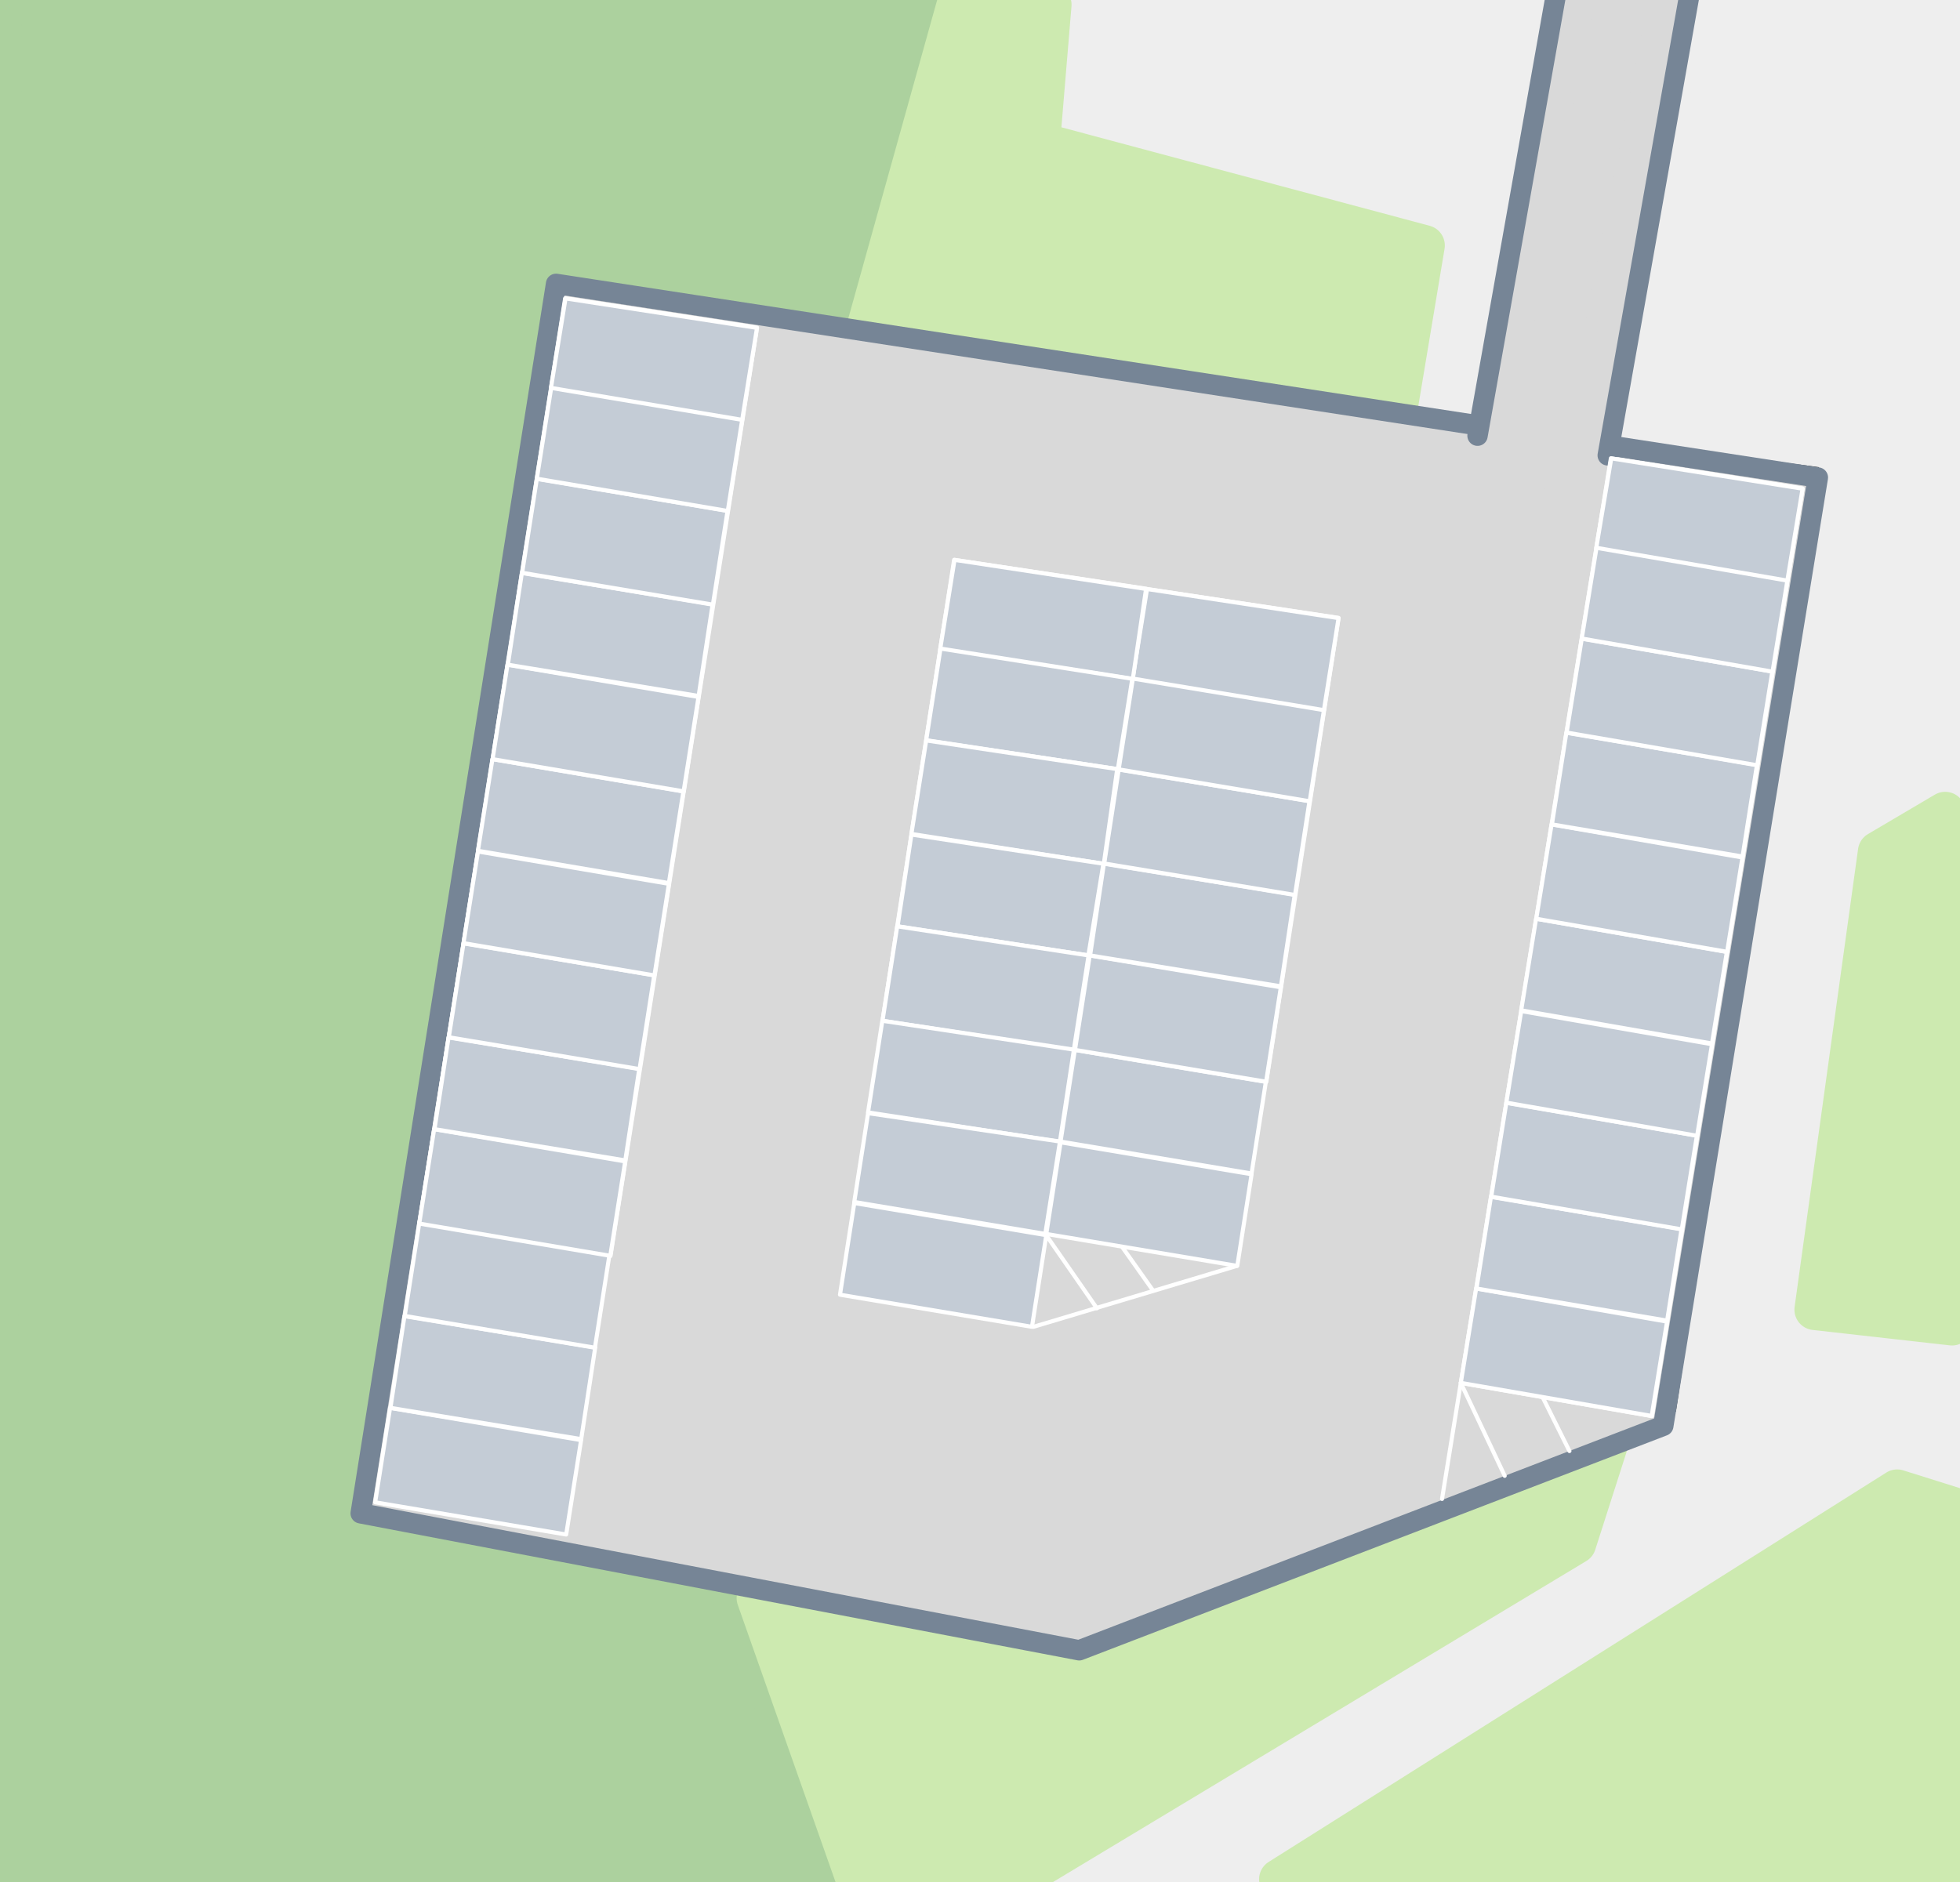 <?xml version="1.0" encoding="UTF-8" standalone="no"?>
<!DOCTYPE svg PUBLIC "-//W3C//DTD SVG 1.1//EN" "http://www.w3.org/Graphics/SVG/1.1/DTD/svg11.dtd">
<svg height="462.0pt" stroke-miterlimit="10" style="fill-rule:nonzero;clip-rule:evenodd;stroke-linecap:round;stroke-linejoin:round;" version="1.1" viewBox="0 0 481 462" width="481.0pt" xml:space="preserve" xmlns="http://www.w3.org/2000/svg" xmlns:vectornator="http://vectornator.io" xmlns:xlink="http://www.w3.org/1999/xlink">
<rect x="0" y="0" width="481" height="462" fill="#333333" stroke="none"/>
<defs>
<image height="462" id="Image" width="481" />
</defs>
<clipPath id="ArtboardFrame">
<rect height="462" width="481" x="0" y="0"/>
</clipPath>
<g clip-path="url(#ArtboardFrame)" id="Layer-1" vectornator:layerName="Layer 1">
<g opacity="1" vectornator:layerName="Group 1">
<path d="M0 462L207.13 462L169.649 365.683L-0.609 365.683L0 462Z" fill="#acd19e" fill-rule="nonzero" opacity="1" stroke="#acd19e" stroke-linecap="butt" stroke-linejoin="round" stroke-width="10" vectornator:layerName="Curve 2"/>
<path d="M0.329 0.043L-0.609 385.979L92.067 398.042L151.371-2.001L0.329 0.043Z" fill="#acd19e" fill-rule="nonzero" opacity="1" stroke="#acd19e" stroke-linecap="butt" stroke-linejoin="round" stroke-width="10" vectornator:layerName="Curve 3"/>
<path d="M230.593 1.42109e-14L142.195-0.4L85.921 69.3L207.13 92.888L230.593 1.42109e-14Z" fill="#acd19e" fill-rule="nonzero" opacity="1" stroke="#acd19e" stroke-linecap="butt" stroke-linejoin="round" stroke-width="10" vectornator:layerName="Curve 4"/>
<path d="M481.71 194.319L476.727 192.561L455.331 201.647L438.331 323.869L481.71 332.076L479.365 364.024L463.245 357.282L306.891 462.002L258.804 460.533L415.912 349.31L451.151 116.951L451.885 110.344L387.647 101.901L401.963 3.158L479.518 1.841L481.71 194.319Z" fill="#eeeeee" fill-rule="nonzero" opacity="1" stroke="#eeeeee" stroke-linecap="butt" stroke-linejoin="round" stroke-width="10" vectornator:layerName="Curve 11"/>
<path d="M211.454 465.096L251.973 465.096L258.098 410.914L185.775 392.273L211.454 465.096Z" fill="#cdeab0" fill-rule="nonzero" opacity="1" stroke="#cdeab0" stroke-linecap="butt" stroke-linejoin="round" stroke-width="10" vectornator:layerName="Curve 7"/>
<path d="M266.162-2.001L259.842 29.602L354.651 53.831L345.697 97.549L373.086 99.656L390.468-2.001L266.162-2.001Z" fill="#eeeeee" fill-rule="nonzero" opacity="1" stroke="#eeeeee" stroke-linecap="butt" stroke-linejoin="round" stroke-width="10" vectornator:layerName="Curve 12"/>
<path d="M397.153 346.306L386.722 378.876L250.56 460.856L264.694 409.972L397.153 346.306Z" fill="#cdeab0" fill-rule="nonzero" opacity="1" stroke="#cdeab0" stroke-linecap="butt" stroke-linejoin="round" stroke-width="10" vectornator:layerName="Curve 6"/>
<path d="M235.417-0.871L257.967 1.15L255.148 34.996L349.573 60.254L342.996 99.656L212.868 79.955L235.417-0.871Z" fill="#cdeab0" fill-rule="nonzero" opacity="1" stroke="#cdeab0" stroke-linecap="butt" stroke-linejoin="round" stroke-width="10" vectornator:layerName="Curve 8"/>
<path d="M477.368 199.357L460.946 209.042L445.366 321.47L479.053 325.26L477.368 199.357Z" fill="#cdeab0" fill-rule="nonzero" opacity="1" stroke="#cdeab0" stroke-linecap="butt" stroke-linejoin="round" stroke-width="10" vectornator:layerName="Curve 9"/>
<path d="M480.316 370.315L465.578 365.683L313.99 461.268L479.895 460.426L480.316 370.315Z" fill="#cdeab0" fill-rule="nonzero" opacity="1" stroke="#cdeab0" stroke-linecap="butt" stroke-linejoin="round" stroke-width="10" vectornator:layerName="Curve 10"/>
<path d="M387.09 112.61L392.746 113.656L392.524 114.854L386.869 113.808L387.09 112.61Z" fill="#d9d9d9" fill-rule="nonzero" opacity="1" stroke="#d9d9d9" stroke-linecap="butt" stroke-linejoin="round" stroke-width="4.106" vectornator:layerName="Rectangle 1"/>
</g>
<use opacity="0" transform="matrix(1 0 0 1 0 0)" vectornator:layerName="Image 1" xlink:href="#Image"/>
<g opacity="1" vectornator:layerName="Group 2">
<path d="M446.119 117.211L408.189 349.979L372.394 363.739L264.855 405.077L88.514 371.458L136.463 69.676L446.119 117.211Z" fill="#d9d9d9" fill-rule="nonzero" opacity="1" stroke="#768596" stroke-linecap="butt" stroke-linejoin="round" stroke-width="5" vectornator:layerName="ParkingLot1"/>
<path d="M366.239 108.083L385.728 0.106L409.957-2.001L387.834 111.77L366.239 108.083Z" fill="#d9d9d9" fill-rule="nonzero" opacity="1" stroke="#d9d9d9" stroke-linecap="butt" stroke-linejoin="round" stroke-width="10" vectornator:layerName="Path to ParkingLot2"/>
<g opacity="1" vectornator:layerName="Curve 15">
<path d="M390.193 115.64C389.012 115.633 387.804 115.792 386.709 115.847C386.115 115.637 385.383 116.179 385.025 117.063C382.632 117.263 380.334 117.913 377.95 118.156C374.283 118.529 370.583 118.403 366.906 118.615C362.576 118.865 357.435 119.186 354.413 122.717C354.37 122.828 354.475 122.973 354.647 123.039C354.819 123.105 354.994 123.067 355.037 122.955C358.055 119.418 363.459 119.465 367.71 119.63C370.889 119.753 374.068 120.085 377.252 120.041C379.549 120.01 381.789 119.585 384.092 119.654C385.412 119.694 386.869 119.597 388.168 119.845C389.326 120.066 390.543 120.555 391.741 120.436C393.871 120.226 395.786 117.834 393.516 116.429C392.529 115.819 391.374 115.646 390.193 115.64Z" fill="#d9d9d9" stroke="none"/>
</g>
<path d="M394.548 111.77L414.775-2.27" fill="none" opacity="1" stroke="#768596" stroke-linecap="butt" stroke-linejoin="round" stroke-width="5" vectornator:layerName="Curve 16"/>
<path d="M362.598 106.944L382.291-3.84" fill="none" opacity="1" stroke="#768596" stroke-linecap="butt" stroke-linejoin="round" stroke-width="5" vectornator:layerName="Curve 17"/>
</g>
<g opacity="1" vectornator:layerName="Spots1-10">
<path d="M395.32 112.503L442.372 119.894L423.902 233.673L377.015 225.519L395.32 112.503Z" fill="#c4ccd6" fill-rule="nonzero" opacity="1" stroke="#ffffff" stroke-linecap="butt" stroke-linejoin="round" stroke-width="1" vectornator:layerName="Rectangle 19"/>
<path d="M376.975 225.661L423.861 233.815L405.39 347.595L358.504 339.44L376.975 225.661Z" fill="#c4ccd6" fill-rule="nonzero" opacity="1" stroke="#ffffff" stroke-linecap="butt" stroke-linejoin="round" stroke-width="1" vectornator:layerName="Rectangle 24"/>
<path d="M362.258 316.284L409.102 324.404L405.337 347.557L358.493 339.437L362.258 316.284Z" fill="#c4ccd6" fill-rule="nonzero" opacity="1" stroke="#ffffff" stroke-linecap="butt" stroke-linejoin="round" stroke-width="1" vectornator:layerName="Spot1"/>
<path d="M365.886 293.784L412.668 301.671L409.127 324.16L362.345 316.274L365.886 293.784Z" fill="#c4ccd6" fill-rule="nonzero" opacity="1" stroke="#ffffff" stroke-linecap="butt" stroke-linejoin="round" stroke-width="1" vectornator:layerName="Spot2"/>
<path d="M369.665 270.703L416.436 278.741L412.728 301.766L365.957 293.728L369.665 270.703Z" fill="#c4ccd6" fill-rule="nonzero" opacity="1" stroke="#ffffff" stroke-linecap="butt" stroke-linejoin="round" stroke-width="1" vectornator:layerName="Spot3"/>
<path d="M373.32 248.176L420.144 256.319L416.486 278.79L369.663 270.647L373.32 248.176Z" fill="#c4ccd6" fill-rule="nonzero" opacity="1" stroke="#ffffff" stroke-linecap="butt" stroke-linejoin="round" stroke-width="1" vectornator:layerName="Spot4"/>
<path d="M376.965 225.521L423.789 233.664L420.131 256.135L373.308 247.992L376.965 225.521Z" fill="#c4ccd6" fill-rule="nonzero" opacity="1" stroke="#ffffff" stroke-linecap="butt" stroke-linejoin="round" stroke-width="1" vectornator:layerName="Spot5"/>
<path d="M380.77 202.363L427.613 210.483L423.848 233.636L377.005 225.516L380.77 202.363Z" fill="#c4ccd6" fill-rule="nonzero" opacity="1" stroke="#ffffff" stroke-linecap="butt" stroke-linejoin="round" stroke-width="1" vectornator:layerName="Spot6"/>
<path d="M384.397 179.863L431.179 187.749L427.639 210.239L380.857 202.353L384.397 179.863Z" fill="#c4ccd6" fill-rule="nonzero" opacity="1" stroke="#ffffff" stroke-linecap="butt" stroke-linejoin="round" stroke-width="1" vectornator:layerName="Spot7"/>
<path d="M388.177 156.782L434.948 164.82L431.24 187.845L384.468 179.807L388.177 156.782Z" fill="#c4ccd6" fill-rule="nonzero" opacity="1" stroke="#ffffff" stroke-linecap="butt" stroke-linejoin="round" stroke-width="1" vectornator:layerName="Spot8"/>
<path d="M391.832 134.254L438.655 142.398L434.997 164.869L388.174 156.725L391.832 134.254Z" fill="#c4ccd6" fill-rule="nonzero" opacity="1" stroke="#ffffff" stroke-linecap="butt" stroke-linejoin="round" stroke-width="1" vectornator:layerName="Spot9"/>
<path d="M395.417 112.508L442.372 119.953L438.629 142.516L391.738 134.457L395.417 112.508Z" fill="#c4ccd6" fill-rule="nonzero" opacity="1" stroke="#ffffff" stroke-linecap="butt" stroke-linejoin="round" stroke-width="1" vectornator:layerName="Spot10"/>
</g>
<g opacity="1" vectornator:layerName="Spots11-17">
<path d="M281.395 144.576L328.494 151.661L310.764 265.558L263.825 257.708L281.395 144.576Z" fill="#c4ccd6" fill-rule="nonzero" opacity="1" stroke="#ffffff" stroke-linecap="butt" stroke-linejoin="round" stroke-width="1" vectornator:layerName="Rectangle 19"/>
<path d="M260.278 280.389L307.153 288.227L303.641 310.722L256.766 302.883L260.278 280.389Z" fill="#c4ccd6" fill-rule="nonzero" opacity="1" stroke="#ffffff" stroke-linecap="butt" stroke-linejoin="round" stroke-width="1" vectornator:layerName="Spot11"/>
<path d="M263.775 257.711L310.651 265.549L307.139 288.044L260.264 280.205L263.775 257.711Z" fill="#c4ccd6" fill-rule="nonzero" opacity="1" stroke="#ffffff" stroke-linecap="butt" stroke-linejoin="round" stroke-width="1" vectornator:layerName="Spot12"/>
<path d="M267.429 234.528L314.324 242.343L310.71 265.521L263.814 257.706L267.429 234.528Z" fill="#c4ccd6" fill-rule="nonzero" opacity="1" stroke="#ffffff" stroke-linecap="butt" stroke-linejoin="round" stroke-width="1" vectornator:layerName="Spot13"/>
<path d="M270.91 212.005L317.742 219.587L314.348 242.099L267.516 234.518L270.91 212.005Z" fill="#c4ccd6" fill-rule="nonzero" opacity="1" stroke="#ffffff" stroke-linecap="butt" stroke-linejoin="round" stroke-width="1" vectornator:layerName="Spot14"/>
<path d="M274.54 188.9L321.362 196.634L317.803 219.682L270.981 211.949L274.54 188.9Z" fill="#c4ccd6" fill-rule="nonzero" opacity="1" stroke="#ffffff" stroke-linecap="butt" stroke-linejoin="round" stroke-width="1" vectornator:layerName="Spot15"/>
<path d="M278.048 166.349L324.923 174.188L321.412 196.683L274.536 188.844L278.048 166.349Z" fill="#c4ccd6" fill-rule="nonzero" opacity="1" stroke="#ffffff" stroke-linecap="butt" stroke-linejoin="round" stroke-width="1" vectornator:layerName="Spot16"/>
<path d="M281.492 144.58L328.495 151.719L324.898 174.307L277.956 166.552L281.492 144.58Z" fill="#c4ccd6" fill-rule="nonzero" opacity="1" stroke="#ffffff" stroke-linecap="butt" stroke-linejoin="round" stroke-width="1" vectornator:layerName="Spot17"/>
</g>
<g opacity="1" vectornator:layerName="Spots18-25">
<path d="M234.153 137.42L281.252 144.505L263.522 258.402L216.583 250.553L234.153 137.42Z" fill="#c4ccd6" fill-rule="nonzero" opacity="1" stroke="#ffffff" stroke-linecap="butt" stroke-linejoin="round" stroke-width="1" vectornator:layerName="Rectangle 19"/>
<path d="M234.25 137.424L281.253 144.564L277.997 166.688L230.714 159.397L234.25 137.424Z" fill="#c4ccd6" fill-rule="nonzero" opacity="1" stroke="#ffffff" stroke-linecap="butt" stroke-linejoin="round" stroke-width="1" vectornator:layerName="Spot18"/>
<path d="M230.806 159.193L277.878 166.612L274.331 188.806L227.294 181.688L230.806 159.193Z" fill="#c4ccd6" fill-rule="nonzero" opacity="1" stroke="#ffffff" stroke-linecap="butt" stroke-linejoin="round" stroke-width="1" vectornator:layerName="Spot19"/>
<path d="M227.298 181.744L274.173 188.776L270.88 212.033L223.662 204.696L227.298 181.744Z" fill="#c4ccd6" fill-rule="nonzero" opacity="1" stroke="#ffffff" stroke-linecap="butt" stroke-linejoin="round" stroke-width="1" vectornator:layerName="Spot20"/>
<path d="M223.668 204.85L270.781 212.01L267.099 234.5L220.274 227.362L223.668 204.85Z" fill="#c4ccd6" fill-rule="nonzero" opacity="1" stroke="#ffffff" stroke-linecap="butt" stroke-linejoin="round" stroke-width="1" vectornator:layerName="Spot21"/>
<path d="M220.187 227.372L267.145 234.521L263.501 257.832L216.572 250.55L220.187 227.372Z" fill="#c4ccd6" fill-rule="nonzero" opacity="1" stroke="#ffffff" stroke-linecap="butt" stroke-linejoin="round" stroke-width="1" vectornator:layerName="Spot22"/>
<path d="M216.533 250.555L263.545 257.643L260.11 280.274L213.022 273.049L216.533 250.555Z" fill="#c4ccd6" fill-rule="nonzero" opacity="1" stroke="#ffffff" stroke-linecap="butt" stroke-linejoin="round" stroke-width="1" vectornator:layerName="Spot23"/>
<path d="M213.036 273.233L260.124 280.198L256.516 302.87L209.64 295.032L213.036 273.233Z" fill="#c4ccd6" fill-rule="nonzero" opacity="1" stroke="#ffffff" stroke-linecap="butt" stroke-linejoin="round" stroke-width="1" vectornator:layerName="Spot24"/>
<path d="M209.648 295.301L256.765 303.18L253.254 325.675L206.138 317.796L209.648 295.301Z" fill="#c4ccd6" fill-rule="nonzero" opacity="1" stroke="#ffffff" stroke-linecap="butt" stroke-linejoin="round" stroke-width="1" vectornator:layerName="Spot25"/>
</g>
<g opacity="1" vectornator:layerName="Spots26-38">
<path d="M138.689 73.24L185.774 80.419L167.816 194.28L120.894 186.337L138.689 73.24Z" fill="#c4ccd6" fill-rule="nonzero" opacity="1" stroke="#ffffff" stroke-linecap="butt" stroke-linejoin="round" stroke-width="1" vectornator:layerName="Rectangle 19"/>
<path d="M120.854 186.479L167.776 194.422L149.818 308.284L102.896 300.341L120.854 186.479Z" fill="#c4ccd6" fill-rule="nonzero" opacity="1" stroke="#ffffff" stroke-linecap="butt" stroke-linejoin="round" stroke-width="1" vectornator:layerName="Rectangle 24"/>
<path d="M95.727 345.579L142.607 353.488L138.946 376.658L92.067 368.749L95.727 345.579Z" fill="#c4ccd6" fill-rule="nonzero" opacity="1" stroke="#ffffff" stroke-linecap="butt" stroke-linejoin="round" stroke-width="1" vectornator:layerName="Spot26"/>
<path d="M99.253 323.063L124.052 327.129L146.071 330.739L142.632 353.244L95.814 345.569L99.253 323.063Z" fill="#c4ccd6" fill-rule="nonzero" opacity="1" stroke="#ffffff" stroke-linecap="butt" stroke-linejoin="round" stroke-width="1" vectornator:layerName="Spot27"/>
<path d="M102.929 299.965L149.603 307.77L145.999 330.809L99.324 323.004L102.929 299.965Z" fill="#c4ccd6" fill-rule="nonzero" opacity="1" stroke="#ffffff" stroke-linecap="butt" stroke-linejoin="round" stroke-width="1" vectornator:layerName="Spot28"/>
<path d="M106.546 277.168L153.425 285.077L149.765 308.247L102.885 300.338L106.546 277.168Z" fill="#c4ccd6" fill-rule="nonzero" opacity="1" stroke="#ffffff" stroke-linecap="butt" stroke-linejoin="round" stroke-width="1" vectornator:layerName="Spot29"/>
<path d="M110.072 254.652L156.889 262.327L153.45 284.833L106.633 277.157L110.072 254.652Z" fill="#c4ccd6" fill-rule="nonzero" opacity="1" stroke="#ffffff" stroke-linecap="butt" stroke-linejoin="round" stroke-width="1" vectornator:layerName="Spot30"/>
<path d="M113.747 231.554L160.554 239.381L156.95 262.422L110.143 254.596L113.747 231.554Z" fill="#c4ccd6" fill-rule="nonzero" opacity="1" stroke="#ffffff" stroke-linecap="butt" stroke-linejoin="round" stroke-width="1" vectornator:layerName="Spot31"/>
<path d="M117.301 209.01L164.16 216.942L160.604 239.43L113.744 231.497L117.301 209.01Z" fill="#c4ccd6" fill-rule="nonzero" opacity="1" stroke="#ffffff" stroke-linecap="butt" stroke-linejoin="round" stroke-width="1" vectornator:layerName="Spot32"/>
<path d="M120.844 186.339L167.704 194.272L164.147 216.759L117.287 208.827L120.844 186.339Z" fill="#c4ccd6" fill-rule="nonzero" opacity="1" stroke="#ffffff" stroke-linecap="butt" stroke-linejoin="round" stroke-width="1" vectornator:layerName="Spot33"/>
<path d="M124.544 163.164L171.423 171.073L167.763 194.243L120.883 186.334L124.544 163.164Z" fill="#c4ccd6" fill-rule="nonzero" opacity="1" stroke="#ffffff" stroke-linecap="butt" stroke-linejoin="round" stroke-width="1" vectornator:layerName="Spot34"/>
<path d="M128.07 140.648L174.887 148.324L171.448 170.829L124.631 163.154L128.07 140.648Z" fill="#c4ccd6" fill-rule="nonzero" opacity="1" stroke="#ffffff" stroke-linecap="butt" stroke-linejoin="round" stroke-width="1" vectornator:layerName="Spot35"/>
<path d="M131.745 117.55L178.552 125.377L174.948 148.419L128.141 140.592L131.745 117.55Z" fill="#c4ccd6" fill-rule="nonzero" opacity="1" stroke="#ffffff" stroke-linecap="butt" stroke-linejoin="round" stroke-width="1" vectornator:layerName="Spot36"/>
<path d="M135.299 95.006L182.158 102.939L178.602 125.426L131.742 117.494L135.299 95.006Z" fill="#c4ccd6" fill-rule="nonzero" opacity="1" stroke="#ffffff" stroke-linecap="butt" stroke-linejoin="round" stroke-width="1" vectornator:layerName="Spot37"/>
<path d="M138.786 73.244L185.775 80.477L182.133 103.057L135.206 95.209L138.786 73.244Z" fill="#c4ccd6" fill-rule="nonzero" opacity="1" stroke="#ffffff" stroke-linecap="butt" stroke-linejoin="round" stroke-width="1" vectornator:layerName="Spot38"/>
</g>
<g opacity="1" vectornator:layerName="Group 4">
<path d="M358.493 339.437L353.887 367.928" fill="none" opacity="1" stroke="#ffffff" stroke-linecap="butt" stroke-linejoin="round" stroke-width="1" vectornator:layerName="Line 1"/>
<path d="M358.493 339.437L369.264 362.253" fill="none" opacity="1" stroke="#ffffff" stroke-linecap="butt" stroke-linejoin="round" stroke-width="1" vectornator:layerName="Line 2"/>
<path d="M378.589 342.994L385.154 356.17" fill="none" opacity="1" stroke="#ffffff" stroke-linecap="butt" stroke-linejoin="round" stroke-width="1" vectornator:layerName="Line 3"/>
</g>
<g opacity="1" vectornator:layerName="Group 8">
<path d="M303.539 310.722L253.63 325.675" fill="none" opacity="1" stroke="#ffffff" stroke-linecap="butt" stroke-linejoin="round" stroke-width="1" vectornator:layerName="Line 1"/>
<path d="M256.766 303.223L269.193 321.133" fill="none" opacity="1" stroke="#ffffff" stroke-linecap="butt" stroke-linejoin="round" stroke-width="1" vectornator:layerName="Line 2"/>
<path d="M275.452 306.17L282.98 316.8" fill="none" opacity="1" stroke="#ffffff" stroke-linecap="butt" stroke-linejoin="round" stroke-width="1" vectornator:layerName="Line 3"/>
</g>
</g>
</svg>
